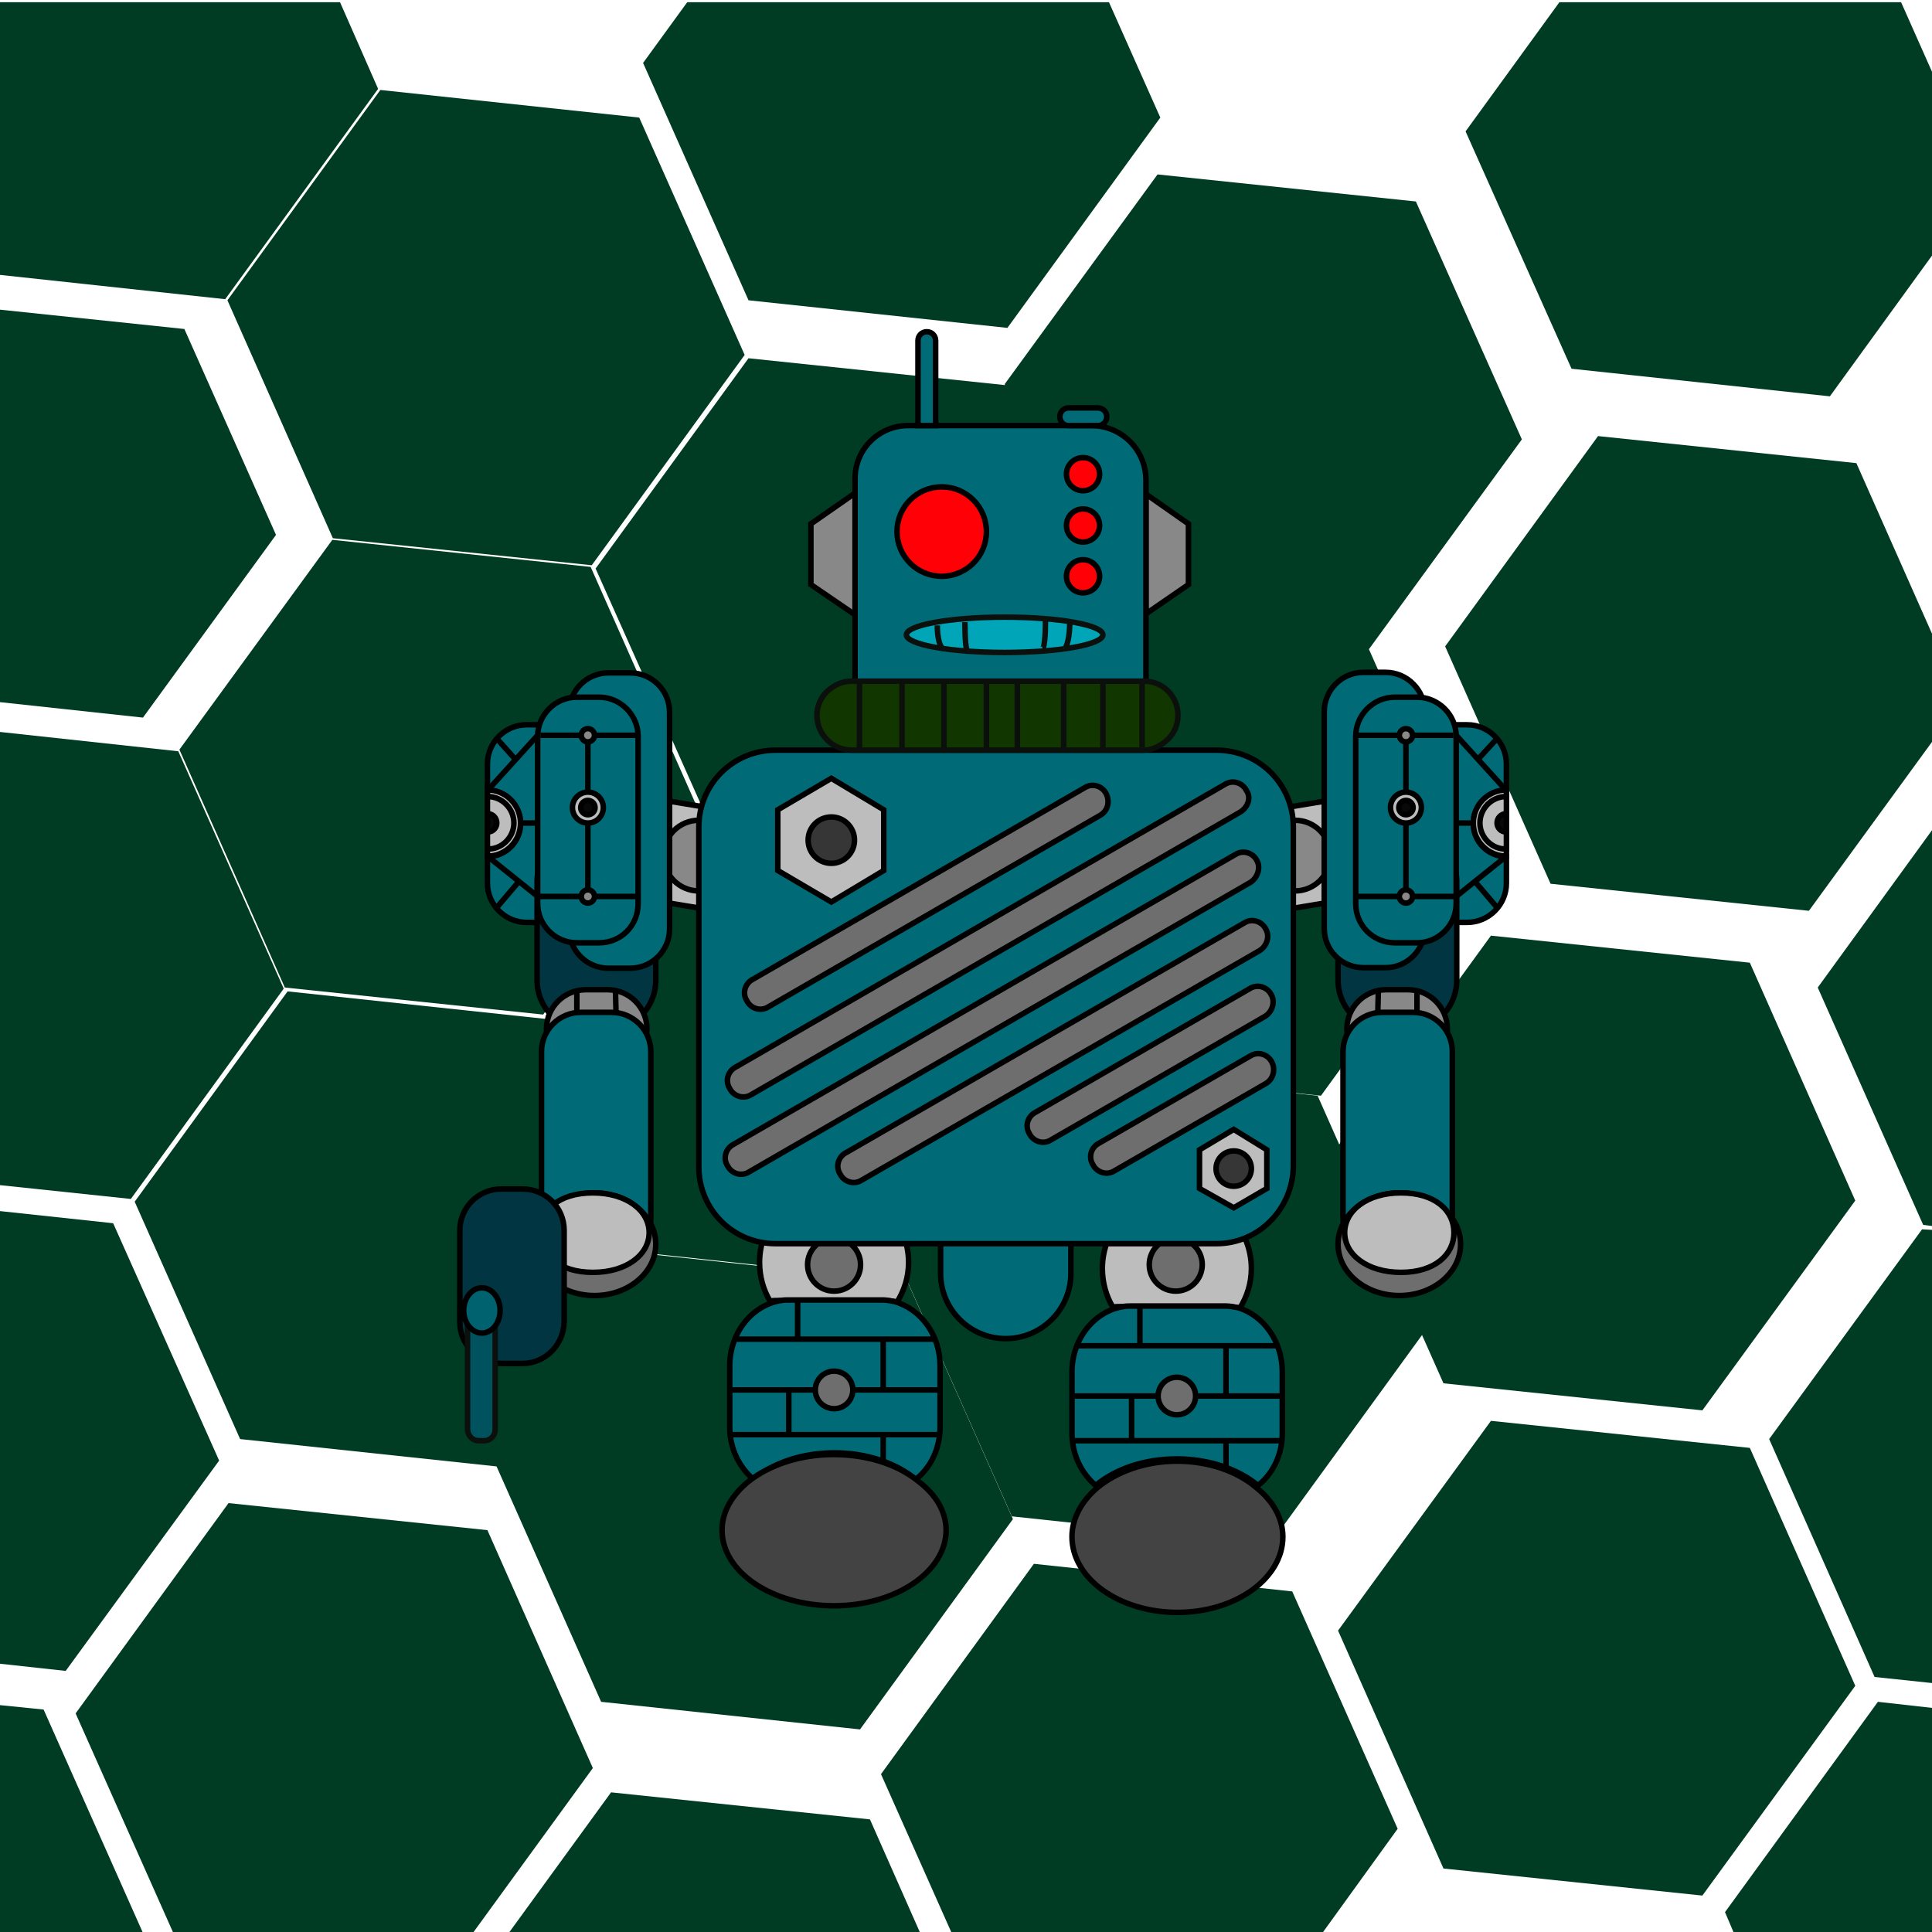 <?xml version="1.0" encoding="utf-8"?>
<!-- Generator: Adobe Illustrator 25.3.1, SVG Export Plug-In . SVG Version: 6.00 Build 0)  -->
<svg version="1.1" id="Layer_1" xmlns="http://www.w3.org/2000/svg" xmlns:xlink="http://www.w3.org/1999/xlink" x="0px" y="0px"
	 viewBox="0 0 350 350" style="enable-background:new 0 0 350 350;" xml:space="preserve">
<style type="text/css">
	.st0{display:none;}
	.st1{display:inline;fill:#002C4E;}
	.st2{fill:#003B23;}
	.st3{fill:#888888;stroke:#000000;stroke-miterlimit:10;}
	.st4{display:inline;fill:#363636;stroke:#000000;stroke-miterlimit:10;}
	.st5{fill:#006B77;stroke:#000000;stroke-miterlimit:10;}
	.st6{display:inline;fill:#BDBDBD;stroke:#000000;stroke-miterlimit:10;}
	.st7{display:inline;}
	.st8{fill:#3D5AA9;stroke:#000000;stroke-miterlimit:10;}
	.st9{fill:#BDBDBD;stroke:#000000;stroke-miterlimit:10;}
	.st10{fill:#434343;stroke:#000000;stroke-miterlimit:10;}
	.st11{fill:#6E6E6E;stroke:#000000;stroke-miterlimit:10;}
	.st12{display:inline;fill:#6E6E6E;stroke:#000000;stroke-miterlimit:10;}
	.st13{fill:#003541;stroke:#000000;stroke-miterlimit:10;}
	.st14{fill:#080808;stroke:#000000;stroke-miterlimit:10;}
	.st15{display:inline;fill:#006B77;stroke:#000000;stroke-miterlimit:10;}
	.st16{display:inline;fill:#003541;stroke:#000000;stroke-miterlimit:10;}
	.st17{display:inline;fill:#D4DE27;stroke:#0B100C;stroke-miterlimit:10;}
	.st18{fill:#363636;stroke:#000000;stroke-miterlimit:10;}
	.st19{display:inline;fill:#D04B00;stroke:#0B100C;stroke-miterlimit:10;}
	.st20{display:inline;fill:#A20900;stroke:#0B100C;stroke-miterlimit:10;}
	.st21{display:inline;fill:#6C0900;stroke:#0B100C;stroke-miterlimit:10;}
	.st22{fill:#00535E;stroke:#0B100C;stroke-miterlimit:10;}
	.st23{fill:#00616F;stroke:#000000;stroke-miterlimit:10;}
	.st24{fill:#113600;stroke:#0B100C;stroke-miterlimit:10;}
	.st25{display:inline;fill:#0092C0;stroke:#000000;stroke-miterlimit:10;}
	.st26{fill:#00A6B8;stroke:#0B100C;stroke-miterlimit:10;}
	.st27{fill:#FF0007;stroke:#000000;stroke-miterlimit:10;}
	.st28{display:inline;fill:#E12B00;stroke:#020200;stroke-miterlimit:10;}
</style>
<g id="background_x5F_1" class="st0">
	<path class="st1" d="M158.4,0v165.7c0,14.5-11.8,26.3-26.3,26.3h-12.8c-14.5,0-26.3-11.8-26.3-26.3V0H158.4z"/>
	<path class="st1" d="M223.7,26.3v186.8c0,14.5-11.8,26.3-26.3,26.3h-12.7c-14.5,0-26.3-11.8-26.3-26.3V26.3
		c0-14.5,11.8-26.3,26.3-26.3h12.7C211.9,0,223.7,11.8,223.7,26.3z"/>
	<path class="st1" d="M158.4,217.6v131.7H93V217.6c0-14.5,11.8-26.3,26.3-26.3h12.8C146.6,191.3,158.4,203.1,158.4,217.6z"/>
	<path class="st1" d="M223.5,265.7V350h-65.3v-84.3c0-14.5,11.8-26.3,26.3-26.3h12.7C211.7,239.4,223.5,251.2,223.5,265.7z"/>
	<path class="st1" d="M289,0v165.7c0,14.5-11.8,26.3-26.3,26.3h-12.8c-14.5,0-26.3-11.8-26.3-26.3V0H289z"/>
	<path class="st1" d="M288.8,218.3V350h-65.3V218.3c0-14.5,11.8-26.3,26.3-26.3h12.7C277.1,192,288.8,203.8,288.8,218.3z"/>
	<path class="st1" d="M350,11.8v215.9c-4.7,7.1-12.8,11.8-21.9,11.8h-12.8c-14.5,0-26.3-11.8-26.3-26.3V26.3
		C289,11.8,300.8,0,315.3,0h12.8C337.2,0,345.3,4.7,350,11.8z"/>
	<path class="st1" d="M350,251.2V350h-61v-84.3c0-14.5,11.8-26.3,26.3-26.3h12.8C337.2,239.4,345.3,244.1,350,251.2z"/>
	<path class="st1" d="M93,26.3v186.8c0,14.5-11.8,26.3-26.3,26.3H54c-14.5,0-26.3-11.8-26.3-26.3V26.3C27.7,11.8,39.5,0,54,0h12.8
		C81.3,0,93,11.8,93,26.3z"/>
	<path class="st1" d="M93,265v84.3H27.7V265c0-14.5,11.8-26.3,26.3-26.3h12.8C81.3,238.7,93,250.5,93,265z"/>
	<path class="st1" d="M27.7,0v167.3c0,14.5-11.8,26.3-26.3,26.3H0V0H27.7z"/>
	<path class="st1" d="M27.7,219.4v130.1H0V193.1h1.4C15.9,193.1,27.7,204.9,27.7,219.4z"/>
</g>
<g id="background_x5F_2">
	<polygon class="st2" points="68.5,16.1 40.8,54.2 0,49.8 0,0.4 61.6,0.4 	"/>
	<polygon class="st2" points="173.9,150.9 127.1,146 107.9,103 135.6,64.9 182.4,69.8 201.6,112.9 	"/>
	<polygon class="st2" points="107.2,102.4 60.3,97.5 41.2,54.4 68.9,16.3 115.8,21.3 134.9,64.3 	"/>
	<polygon class="st2" points="98.4,183.8 51.6,178.9 32.5,135.8 60.2,97.8 107,102.7 126.1,145.8 	"/>
	<polygon class="st2" points="90.4,265.7 43.5,260.7 24.4,217.7 52.1,179.6 99,184.6 118.1,227.6 	"/>
	<polygon class="st2" points="164.7,232.1 117.9,227.1 98.8,184.1 126.5,146 173.3,151 192.4,194 	"/>
	<polygon class="st2" points="239.3,198.5 192.4,193.6 173.3,150.5 201,112.5 247.9,117.4 267,160.4 	"/>
	<polygon class="st2" points="248,117.6 201.1,112.7 182,69.6 209.7,31.6 256.5,36.5 275.7,79.6 	"/>
	<polygon class="st2" points="210.2,21.3 182.5,59.4 135.6,54.4 116.5,11.4 124.5,0.4 200.9,0.4 	"/>
	<polygon class="st2" points="50,96.9 25.9,130 0,127.2 0,56.1 33.4,59.6 	"/>
	<polygon class="st2" points="51.4,179.1 23.7,217.2 0,214.7 0,132.6 32.3,136.1 	"/>
	<polygon class="st2" points="350,114.8 350,134.4 327.7,165 280.9,160.1 261.8,117.1 289.5,79 336.3,83.9 	"/>
	<polygon class="st2" points="350,13 350,46.3 331.5,71.8 284.7,66.8 265.5,23.8 282.5,0.4 344.4,0.4 	"/>
	<polygon class="st2" points="308.4,255.5 261.5,250.6 242.4,207.6 270.1,169.5 317,174.4 336.1,217.5 	"/>
	<polygon class="st2" points="155.8,313.3 108.9,308.3 89.8,265.3 117.5,227.2 164.4,232.2 183.5,275.2 	"/>
	<polygon class="st2" points="230.1,279.7 183.3,274.7 164.2,231.7 191.9,193.6 238.7,198.5 257.8,241.6 	"/>
	<polygon class="st2" points="39.7,264.6 11.9,302.7 0,301.4 0,219.4 20.5,221.6 	"/>
	<polygon class="st2" points="107.4,320.3 85.5,350.4 31.5,350.4 13.7,310.4 41.4,272.3 88.3,277.2 	"/>
	<polygon class="st2" points="253.2,331.3 239.4,350.4 172.5,350.4 159.6,321.4 187.3,283.3 234.1,288.3 	"/>
	<polygon class="st2" points="166.8,350.4 92,350.4 110.7,324.7 157.6,329.6 	"/>
	<polygon class="st2" points="308.4,343.4 261.5,338.5 242.4,295.4 270.1,257.4 317,262.3 336.1,305.4 	"/>
	<polygon class="st2" points="350,150.4 350,222.1 348.4,221.9 329.3,178.9 	"/>
	<polygon class="st2" points="350,222.8 350,304.9 339.6,303.8 320.5,260.7 348.2,222.7 	"/>
	<polygon class="st2" points="26,350.4 0,350.4 0,308.9 7.9,309.7 	"/>
	<polygon class="st2" points="350,309.4 350,350.4 314.2,350.4 312.5,346.4 340.2,308.3 	"/>
</g>
<g id="ears_x5F_2">
	<polygon class="st3" points="154.8,89.4 146.9,94.9 146.9,105.9 154.8,111.3 155,111.2 155,89.5 	"/>
	<polygon class="st3" points="215.3,94.9 207.6,89.5 207.6,111.2 215.3,105.9 	"/>
</g>
<g id="ears_x5F_1" class="st0">
	<path class="st4" d="M149.8,107.6h-2.7c-2.8,0-5.1-2.3-5.1-5.1v-6.4c0-2.8,2.3-5.1,5.1-5.1h2.7c2.8,0,5.1,2.3,5.1,5.1v6.4
		C154.9,105.3,152.5,107.6,149.8,107.6z"/>
	<path class="st4" d="M215.4,107.6h-2.7c-2.8,0-5.1-2.3-5.1-5.1v-6.4c0-2.8,2.3-5.1,5.1-5.1h2.7c2.8,0,5.1,2.3,5.1,5.1v6.4
		C220.6,105.3,218.2,107.6,215.4,107.6z"/>
</g>
<g id="head_x5F_2">
	<path class="st5" d="M207.6,136h-52.7V86.7c0-5.3,4.3-9.6,9.6-9.6h33.2c5.5,0,9.9,4.4,9.9,9.9V136z"/>
	<path class="st5" d="M198.9,77.1h-5.3c-0.9,0-1.6-0.7-1.6-1.6l0,0c0-0.9,0.7-1.6,1.6-1.6h5.3c0.9,0,1.6,0.7,1.6,1.6l0,0
		C200.5,76.4,199.8,77.1,198.9,77.1z"/>
	<path class="st5" d="M169.5,77.1h-3.2l0,0V61.7c0-0.9,0.7-1.6,1.6-1.6l0,0c0.9,0,1.6,0.7,1.6,1.6L169.5,77.1L169.5,77.1z"/>
</g>
<g id="head_x5F_1" class="st0">
	<polygon class="st4" points="178.3,72.1 179.7,53.6 182.3,53.6 183.7,72.1 181,72 179.9,72 	"/>
	<ellipse class="st6" cx="181" cy="51.1" rx="3.1" ry="2.7"/>
	<g class="st7">
		<path class="st5" d="M213.3,103.8c0,7.3-2.4,14.1-6.5,19.5l0,0V136h-51.3v-12.7h0.1c-4-5.4-6.5-12.2-6.5-19.5
			c0-1.3,0.1-2.5,0.2-3.6l0,0c1.9-15.8,15.5-28.1,32-28.1c12.6,0,23.4,7.1,28.7,17.5c1.6,3.3,2.8,6.9,3.2,10.8c0,0.1,0,0.2,0,0.2
			C213.2,101.4,213.5,102.7,213.3,103.8z"/>
	</g>
</g>
<g id="foot_x5F_2">
	<path class="st5" d="M182.2,242.5L182.2,242.5c-6.5,0-11.8-5.3-11.8-11.8v-11.1c0-6.5,5.3-11.8,11.8-11.8l0,0
		c6.5,0,11.8,5.3,11.8,11.8v11.1C194,237.2,188.7,242.5,182.2,242.5z"/>
	<path class="st8" d="M162.5,228.7c0,2.6-0.9,5-2.3,6.9c-0.2,0-0.4,0-0.6,0h-17.5c-1.5-1.9-2.3-4.3-2.3-6.9
		c0-6.3,5.1-11.4,11.4-11.4C157.4,217.3,162.5,222.4,162.5,228.7z"/>
	<path class="st9" d="M164.6,228.7c0,2.7-0.8,5.1-2.1,7.2c-0.8-0.2-1.5-0.3-2.3-0.3c-0.2,0-0.4,0-0.6,0H141c-0.5,0-1,0-1.5,0.1
		c-1.2-2-1.9-4.4-1.9-7c0-7.5,6-13.5,13.5-13.5C158.5,215.2,164.6,221.2,164.6,228.7z"/>
	<path class="st5" d="M170.3,247.4v11.1c0,3.9-1.7,7.4-4.4,9.5c-3.5-2.9-8.8-4.8-14.7-4.8s-11.1,1.8-14.7,4.8
		c-2.6-2.2-4.3-5.6-4.3-9.5v-11.1c0-6,4.1-11,9.3-11.8c0.4-0.1,0.9-0.1,1.3-0.1h16.7c0.2,0,0.4,0,0.5,0c0.7,0,1.4,0.2,2.1,0.3
		C166.9,237.2,170.3,241.9,170.3,247.4z"/>
	<path class="st10" d="M171.4,277.2c0,7.5-9.1,13.7-20.3,13.7c-11.2,0-20.3-6.1-20.3-13.7c0-3.4,1.9-6.5,4.9-8.9
		c3.7-2.9,9.2-4.8,15.3-4.8s11.6,1.8,15.3,4.8C169.5,270.7,171.4,273.8,171.4,277.2z"/>
	<circle class="st11" cx="151.1" cy="251.8" r="3.4"/>
	<line class="st8" x1="132.2" y1="251.8" x2="147.8" y2="251.8"/>
	<line class="st8" x1="154.5" y1="251.8" x2="170" y2="251.8"/>
	<line class="st8" x1="133.1" y1="242.6" x2="169.7" y2="242.6"/>
	<line class="st8" x1="132.1" y1="259.9" x2="169.8" y2="259.9"/>
	<line class="st8" x1="144.5" y1="235.6" x2="144.5" y2="242.6"/>
	<line class="st8" x1="160" y1="242.6" x2="160" y2="251.8"/>
	<line class="st8" x1="142.9" y1="251.8" x2="142.9" y2="259.9"/>
	<line class="st8" x1="160" y1="259.9" x2="160" y2="264.7"/>
	<path class="st8" d="M224.5,229.8c0,2.6-0.9,5-2.3,6.9c-0.2,0-0.4,0-0.6,0h-17.5c-1.5-1.9-2.3-4.3-2.3-6.9
		c0-6.3,5.1-11.4,11.4-11.4C219.4,218.4,224.5,223.5,224.5,229.8z"/>
	<path class="st9" d="M226.7,229.8c0,2.7-0.8,5.1-2.1,7.2c-0.8-0.2-1.5-0.3-2.3-0.3c-0.2,0-0.4,0-0.6,0h-18.6c-0.5,0-1,0-1.5,0.1
		c-1.2-2-1.9-4.4-1.9-7c0-7.5,6-13.5,13.5-13.5C220.6,216.3,226.7,222.3,226.7,229.8z"/>
	<path class="st5" d="M232.3,248.5v11.1c0,3.9-1.7,7.4-4.4,9.5c-3.5-2.9-8.8-4.8-14.7-4.8s-11.1,1.8-14.7,4.8
		c-2.6-2.2-4.3-5.6-4.3-9.5v-11.1c0-6,4.1-11,9.3-11.8c0.4-0.1,0.9-0.1,1.3-0.1h16.9c0.2,0,0.4,0,0.5,0c0.7,0,1.4,0.2,2.1,0.3
		C228.9,238.3,232.3,243,232.3,248.5z"/>
	<path class="st10" d="M232.4,278.4c0,7.5-8.5,13.7-19.1,13.7c-10.5,0-19.1-6.1-19.1-13.7c0-3.4,1.8-6.5,4.6-8.9
		c3.5-2.9,8.7-4.8,14.4-4.8c5.7,0,10.9,1.8,14.4,4.8C230.6,271.9,232.4,275,232.4,278.4z"/>
	<circle class="st11" cx="213.2" cy="252.9" r="3.4"/>
	<line class="st8" x1="194.3" y1="252.9" x2="209.8" y2="252.9"/>
	<line class="st8" x1="216.6" y1="252.9" x2="232.1" y2="252.9"/>
	<line class="st8" x1="195.2" y1="243.8" x2="231.7" y2="243.8"/>
	<line class="st8" x1="194.2" y1="261" x2="231.9" y2="261"/>
	<line class="st8" x1="206.5" y1="236.7" x2="206.5" y2="243.8"/>
	<line class="st8" x1="222.1" y1="243.8" x2="222.1" y2="252.9"/>
	<line class="st8" x1="205" y1="252.9" x2="205" y2="261"/>
	<line class="st8" x1="222.1" y1="261" x2="222.1" y2="265.9"/>
	<circle class="st11" cx="213" cy="229.1" r="4.8"/>
	<circle class="st11" cx="151.1" cy="229.1" r="4.8"/>
</g>
<g id="foot_x5F_1" class="st0">
	<ellipse class="st12" cx="180.8" cy="257.2" rx="23.6" ry="18.6"/>
	<g class="st7">
		<ellipse class="st13" cx="181.2" cy="223.6" rx="44.6" ry="16.3"/>
		<ellipse class="st13" cx="180.8" cy="229.7" rx="38.2" ry="13.9"/>
		<ellipse class="st13" cx="180.4" cy="235.8" rx="33.4" ry="12.2"/>
		<ellipse class="st13" cx="180.8" cy="241.8" rx="29.9" ry="9.2"/>
		<ellipse class="st13" cx="180.8" cy="248" rx="25.2" ry="9.2"/>
	</g>
</g>
<g id="hand_x5F_2">
	<path class="st5" d="M261.8,131.3h4c3.9,0,7.1,3.2,7.1,7.1v4.8c-3.3,0-6,2.7-6,6s2.7,6,6,6v4.8c0,3.9-3.2,7.1-7.1,7.1h-4
		c-3.9,0-7.1-3.2-7.1-7.1v-21.5C254.7,134.4,257.9,131.3,261.8,131.3z"/>
	<path class="st9" d="M266.9,149.1c0-3.3,2.7-6,6-6v12C269.6,155.1,266.9,152.4,266.9,149.1z"/>
	<path class="st13" d="M251.5,186.7h3.3c5,0,9.1-4.1,9.1-9.1v-17.9c0-5-4.1-9.1-9.1-9.1h-3.3c-5,0-9.1,4.1-9.1,9.1v17.9
		C242.4,182.6,246.5,186.7,251.5,186.7z"/>
	<path class="st9" d="M222.8,155.1l0.6,4c0.6,3.9,4.3,6.5,8.1,5.9l11.5-1.9c3.9-0.6,6.5-4.3,5.9-8.1l-0.6-4
		c-0.6-3.9-4.3-6.5-8.1-5.9l-11.5,1.9C224.8,147.6,222.2,151.2,222.8,155.1z"/>
	<circle class="st3" cx="234.6" cy="155" r="6.4"/>
	<path class="st5" d="M247,175.3h4c3.9,0,7.1-3.2,7.1-7.1v-39.3c0-3.9-3.2-7.1-7.1-7.1h-4c-3.9,0-7.1,3.2-7.1,7.1v39.3
		C239.9,172.2,243.1,175.3,247,175.3z"/>
	<path class="st5" d="M252.7,170.8h4c3.9,0,7.1-3.2,7.1-7.1v-30.3c0-3.9-3.2-7.1-7.1-7.1h-4c-3.9,0-7.1,3.2-7.1,7.1v30.3
		C245.6,167.6,248.7,170.8,252.7,170.8z"/>
	<path class="st3" d="M251.1,193.5h4c3.9,0,7.1-3.2,7.1-7.1l0,0c0-3.9-3.2-7.1-7.1-7.1h-4c-3.9,0-7.1,3.2-7.1,7.1l0,0
		C244.1,190.3,247.2,193.5,251.1,193.5z"/>
	<path class="st5" d="M250.4,227.9h5.6c3.9,0,7.1-3.2,7.1-7.1v-30.3c0-3.9-3.2-7.1-7.1-7.1h-5.6c-3.9,0-7.1,3.2-7.1,7.1v30.3
		C243.3,224.7,246.5,227.9,250.4,227.9z"/>
	<ellipse class="st11" cx="253.5" cy="225.4" rx="11.1" ry="9.3"/>
	<line class="st8" x1="256.7" y1="179.5" x2="256.7" y2="183.5"/>
	<line class="st8" x1="249.7" y1="179.5" x2="249.6" y2="183.5"/>
	<path class="st9" d="M243.6,223.3c0,4,4.1,7.2,10.2,7.2s9.6-3.2,9.6-7.2s-3.4-7.2-9.6-7.2C247.7,216.1,243.6,219.3,243.6,223.3z"/>
	<circle class="st3" cx="254.7" cy="133.2" r="1.2"/>
	<circle class="st3" cx="254.7" cy="162.4" r="1.2"/>
	<line class="st8" x1="263.3" y1="133.2" x2="255.9" y2="133.2"/>
	<line class="st8" x1="253.2" y1="133.2" x2="245.6" y2="133.2"/>
	<line class="st8" x1="263.8" y1="162.4" x2="255.9" y2="162.4"/>
	<line class="st8" x1="253.5" y1="162.4" x2="245.6" y2="162.4"/>
	<line class="st8" x1="233" y1="146.3" x2="233.4" y2="148.7"/>
	<line class="st8" x1="254.7" y1="134.4" x2="254.7" y2="144.9"/>
	<line class="st8" x1="254.7" y1="147.3" x2="254.7" y2="161.4"/>
	<path class="st9" d="M268.1,149.1c0-2.6,2.1-4.8,4.8-4.8v9.5C270.3,153.9,268.1,151.7,268.1,149.1z"/>
	<path class="st14" d="M271.2,149.1c0-0.9,0.7-1.7,1.7-1.7v3.3C272,150.8,271.2,150,271.2,149.1z"/>
	<line class="st8" x1="272.6" y1="142.9" x2="263.8" y2="133.2"/>
	<line class="st8" x1="272.9" y1="155.1" x2="263.8" y2="162.4"/>
	<line class="st8" x1="271.2" y1="133.8" x2="267.8" y2="137.5"/>
	<line class="st8" x1="271.2" y1="164.4" x2="267.2" y2="159.7"/>
	<line class="st8" x1="266.9" y1="149.1" x2="263.8" y2="149.1"/>
	<circle class="st9" cx="254.7" cy="146.3" r="2.8"/>
	<circle class="st14" cx="254.7" cy="146.3" r="1.3"/>
	<path class="st5" d="M99.4,131.3h-4c-3.9,0-7.1,3.2-7.1,7.1v4.8c3.3,0,6,2.7,6,6s-2.7,6-6,6v4.8c0,3.9,3.2,7.1,7.1,7.1h4
		c3.9,0,7.1-3.2,7.1-7.1v-21.5C106.5,134.5,103.3,131.3,99.4,131.3z"/>
	<path class="st9" d="M94.3,149.1c0-3.3-2.7-6-6-6v12C91.6,155.1,94.3,152.4,94.3,149.1z"/>
	<path class="st13" d="M109.7,186.7h-3.3c-5,0-9.1-4.1-9.1-9.1v-17.9c0-5,4.1-9.1,9.1-9.1h3.3c5,0,9.1,4.1,9.1,9.1v17.9
		C118.8,182.6,114.7,186.7,109.7,186.7z"/>
	<path class="st9" d="M138.4,155.1l-0.6,4c-0.6,3.9-4.3,6.5-8.1,5.9l-11.5-1.9c-3.9-0.6-6.5-4.3-5.9-8.1l0.6-4
		c0.6-3.9,4.3-6.5,8.1-5.9l11.5,1.9C136.4,147.6,139,151.2,138.4,155.1z"/>
	<circle class="st3" cx="126.6" cy="155" r="6.4"/>
	<path class="st5" d="M114.2,175.4h-4c-3.9,0-7.1-3.2-7.1-7.1V129c0-3.9,3.2-7.1,7.1-7.1h4c3.9,0,7.1,3.2,7.1,7.1v39.3
		C121.3,172.2,118.1,175.4,114.2,175.4z"/>
	<path class="st5" d="M108.5,170.8h-4c-3.9,0-7.1-3.2-7.1-7.1v-30.3c0-3.9,3.2-7.1,7.1-7.1h4c3.9,0,7.1,3.2,7.1,7.1v30.3
		C115.6,167.7,112.5,170.8,108.5,170.8z"/>
	<path class="st3" d="M110.1,193.5h-4c-3.9,0-7.1-3.2-7.1-7.1l0,0c0-3.9,3.2-7.1,7.1-7.1h4c3.9,0,7.1,3.2,7.1,7.1l0,0
		C117.1,190.3,114,193.5,110.1,193.5z"/>
	<path class="st5" d="M110.8,227.9h-5.6c-3.9,0-7.1-3.2-7.1-7.1v-30.3c0-3.9,3.2-7.1,7.1-7.1h5.6c3.9,0,7.1,3.2,7.1,7.1v30.3
		C117.9,224.7,114.7,227.9,110.8,227.9z"/>
	<ellipse class="st11" cx="107.7" cy="225.4" rx="11.1" ry="9.3"/>
	<line class="st8" x1="104.5" y1="179.5" x2="104.5" y2="183.5"/>
	<line class="st8" x1="111.5" y1="179.5" x2="111.6" y2="183.5"/>
	<path class="st9" d="M117.6,223.3c0,4-4.1,7.2-10.2,7.2s-9.6-3.2-9.6-7.2s3.4-7.2,9.6-7.2C113.5,216.1,117.6,219.3,117.6,223.3z"/>
	<circle class="st3" cx="106.5" cy="133.2" r="1.2"/>
	<circle class="st3" cx="106.5" cy="162.4" r="1.2"/>
	<line class="st8" x1="97.9" y1="133.2" x2="105.3" y2="133.2"/>
	<line class="st8" x1="108" y1="133.2" x2="115.6" y2="133.2"/>
	<line class="st8" x1="97.4" y1="162.4" x2="105.3" y2="162.4"/>
	<line class="st8" x1="107.7" y1="162.4" x2="115.6" y2="162.4"/>
	<line class="st8" x1="128.2" y1="146.3" x2="127.8" y2="148.7"/>
	<line class="st8" x1="106.5" y1="134.4" x2="106.5" y2="144.9"/>
	<line class="st8" x1="106.5" y1="147.3" x2="106.5" y2="161.5"/>
	<path class="st9" d="M93.1,149.1c0-2.6-2.1-4.8-4.8-4.8v9.5C90.9,153.9,93.1,151.7,93.1,149.1z"/>
	<path class="st14" d="M90,149.1c0-0.9-0.7-1.7-1.7-1.7v3.3C89.2,150.8,90,150,90,149.1z"/>
	<line class="st8" x1="88.6" y1="142.9" x2="97.4" y2="133.2"/>
	<line class="st8" x1="88.3" y1="155.1" x2="97.4" y2="162.4"/>
	<line class="st8" x1="90" y1="133.8" x2="93.4" y2="137.6"/>
	<line class="st8" x1="90" y1="164.4" x2="94" y2="159.7"/>
	<line class="st8" x1="94.3" y1="149.1" x2="97.4" y2="149.1"/>
	<circle class="st9" cx="106.5" cy="146.3" r="2.8"/>
	<circle class="st14" cx="106.5" cy="146.3" r="1.3"/>
</g>
<g id="hand_x5F_1" class="st0">
	<path class="st15" d="M108.2,264.3L108.2,264.3c6.5,0,11.7-5.3,11.7-11.7v-36.3c0-6.5-5.3-11.7-11.7-11.7l0,0
		c-6.5,0-11.7,5.3-11.7,11.7v36.3C96.5,259.1,101.7,264.3,108.2,264.3z"/>
	<ellipse class="st6" cx="122.1" cy="159.9" rx="11.8" ry="10"/>
	<ellipse class="st6" cx="238.7" cy="159.9" rx="11.8" ry="10"/>
	<ellipse class="st4" cx="238.7" cy="159.7" rx="7.6" ry="6.4"/>
	<path class="st16" d="M264.3,181.5v-37.6c0-6.5-5.3-11.7-11.7-11.7l0,0c-6.5,0-11.7,5.3-11.7,11.7v37.6c0,6.5,5.3,11.7,11.7,11.7
		l0,0C259,193.2,264.3,187.9,264.3,181.5z"/>
	<path class="st15" d="M264.3,252.4v-36.3c0-6.5-5.3-11.7-11.7-11.7l0,0c-6.5,0-11.7,5.3-11.7,11.7v36.3c0,6.5,5.3,11.7,11.7,11.7
		l0,0C259,264.3,264.3,259,264.3,252.4z"/>
	
		<ellipse transform="matrix(0.811 -0.585 0.585 0.811 -68.248 185.046)" class="st6" cx="252.5" cy="198.2" rx="11.7" ry="11.7"/>
	<path class="st15" d="M252.5,251.3c6.5,0,11.7-2.2,11.7-5.1"/>
	<path class="st15" d="M252.5,251.3c-6.5,0-11.7-2.2-11.7-5.1"/>
	<path class="st16" d="M252.5,139.7c6.5,0,11.7,2.7,11.7,6.2"/>
	<path class="st16" d="M252.5,139.7c-6.5,0-11.7,2.7-11.7,6.2"/>
	<ellipse class="st12" cx="252.5" cy="198.2" rx="8.9" ry="8.9"/>
	<circle class="st4" cx="252.5" cy="198.1" r="3.3"/>
	<circle class="st6" cx="252.5" cy="152" r="3.3"/>
	<circle class="st6" cx="252.5" cy="173.4" r="3.3"/>
	<line class="st17" x1="255.9" y1="152" x2="264.3" y2="152"/>
	<line class="st17" x1="240.7" y1="152" x2="249.1" y2="152"/>
	<line class="st17" x1="255.9" y1="173.4" x2="264.3" y2="173.4"/>
	<line class="st17" x1="240.7" y1="173.4" x2="249.1" y2="173.4"/>
	<line class="st17" x1="252.5" y1="169.9" x2="252.5" y2="155.4"/>
	<line class="st17" x1="258.3" y1="262.7" x2="258.3" y2="251.3"/>
	<line class="st17" x1="246.6" y1="262.7" x2="246.6" y2="250.7"/>
	<line class="st17" x1="252.5" y1="264.3" x2="252.5" y2="251.3"/>
	<line class="st17" x1="240.7" y1="216.2" x2="264.3" y2="216.2"/>
	<ellipse class="st4" cx="122.1" cy="159.7" rx="7.6" ry="6.4"/>
	<path class="st16" d="M108.2,193.3L108.2,193.3c6.5,0,11.7-5.3,11.7-11.7V144c0-6.5-5.3-11.7-11.7-11.7l0,0
		c-6.5,0-11.7,5.3-11.7,11.7v37.6C96.5,188,101.7,193.3,108.2,193.3z"/>
	<circle class="st6" cx="108.2" cy="198.1" r="11.7"/>
	<path class="st15" d="M96.5,246.4c0,2.8,5.3,5.1,11.7,5.1"/>
	<path class="st15" d="M119.9,246.4c0,2.8-5.3,5.1-11.7,5.1"/>
	<path class="st16" d="M96.5,146c0-3.4,5.3-6.2,11.7-6.2"/>
	<path class="st16" d="M119.9,146c0-3.4-5.3-6.2-11.7-6.2"/>
	<circle class="st12" cx="108.2" cy="198.1" r="8.9"/>
	<circle class="st4" cx="108.2" cy="198.1" r="3.3"/>
	<circle class="st6" cx="108.2" cy="152" r="3.3"/>
	<circle class="st6" cx="108.2" cy="173.4" r="3.3"/>
	<line class="st17" x1="96.5" y1="152" x2="104.9" y2="152"/>
	<line class="st17" x1="111.6" y1="152" x2="119.9" y2="152"/>
	<line class="st17" x1="96.5" y1="173.4" x2="104.9" y2="173.4"/>
	<line class="st17" x1="111.6" y1="173.4" x2="119.9" y2="173.4"/>
	<line class="st17" x1="108.2" y1="155.5" x2="108.2" y2="170"/>
	<line class="st17" x1="102.3" y1="251.3" x2="102.3" y2="262.7"/>
	<line class="st17" x1="114.2" y1="250.7" x2="114.2" y2="262.7"/>
	<line class="st17" x1="108.2" y1="251.3" x2="108.2" y2="264.3"/>
	<line class="st17" x1="96.5" y1="216.3" x2="119.9" y2="216.3"/>
</g>
<g id="body_x5F_2">
	<path class="st5" d="M220.4,225.3h-79.9c-7.7,0-13.9-6.2-13.9-13.9v-61.6c0-7.7,6.2-13.9,13.9-13.9h79.9c7.7,0,13.9,6.2,13.9,13.9
		v61.5C234.2,219,228,225.3,220.4,225.3z"/>
	<polygon class="st9" points="140.9,146.7 150.6,141 160.1,146.7 160.1,157.7 150.6,163.4 140.9,157.7 	"/>
	<circle class="st18" cx="150.6" cy="152.2" r="4.2"/>
	<path class="st11" d="M199.3,147.7l-60.1,34.7c-1.4,0.9-3.2,0.3-3.9-1.1l0,0c-0.9-1.4-0.3-3.2,1.1-3.9l60.1-34.7
		c1.4-0.9,3.2-0.3,3.9,1.1l0,0C201.1,145.2,200.7,146.9,199.3,147.7z"/>
	<path class="st11" d="M224.7,147.1l-88.6,51.2c-1.4,0.9-3.2,0.3-3.9-1.1l0,0c-0.9-1.4-0.3-3.2,1.1-3.9l88.6-51.2
		c1.4-0.9,3.2-0.3,3.9,1.1l0,0C226.7,144.5,226.1,146.2,224.7,147.1z"/>
	<path class="st11" d="M226.6,159.8l-90.9,52.5c-1.4,0.9-3.2,0.3-3.9-1.1l0,0c-0.9-1.4-0.3-3.2,1.1-3.9l90.9-52.5
		c1.4-0.9,3.2-0.3,3.9,1.1l0,0C228.4,157.1,227.9,158.9,226.6,159.8z"/>
	<path class="st11" d="M228.2,172.2l-72.1,41.6c-1.4,0.9-3.2,0.3-3.9-1.1l0,0c-0.9-1.4-0.3-3.2,1.1-3.9l72.1-41.6
		c1.4-0.9,3.2-0.3,3.9,1.1l0,0C230.1,169.6,229.5,171.4,228.2,172.2z"/>
	<path class="st11" d="M229.2,184.1l-38.8,22.4c-1.4,0.9-3.2,0.3-3.9-1.1l0,0c-0.9-1.4-0.3-3.2,1.1-3.9l38.8-22.4
		c1.4-0.9,3.2-0.3,3.9,1.1l0,0C231,181.4,230.6,183.2,229.2,184.1z"/>
	<path class="st11" d="M229.3,196.3l-27.4,15.8c-1.4,0.9-3.2,0.3-3.9-1.1l0,0c-0.9-1.4-0.3-3.2,1.1-3.9l27.4-15.8
		c1.4-0.9,3.2-0.3,3.9,1.1l0,0C231.1,193.7,230.7,195.5,229.3,196.3z"/>
	<polygon class="st9" points="217.3,208.3 223.5,204.6 229.5,208.3 229.5,215.3 223.5,218.8 217.3,215.3 	"/>
	<circle class="st18" cx="223.5" cy="211.7" r="3.2"/>
</g>
<g id="body_x5F_1" class="st0">
	<path class="st15" d="M209,229.7h-56.6c-15.7,0-28.4-12.7-28.4-28.4V164c0-15.7,12.7-28.4,28.4-28.4H209
		c15.7,0,28.4,12.7,28.4,28.4v37.4C237.4,217,224.7,229.7,209,229.7z"/>
	<path class="st15" d="M127.7,215.4c0-10.4,23.7-18.9,52.9-18.9"/>
	<path class="st15" d="M235.6,211.2c0-8.1-24.5-14.7-54.9-14.7"/>
	<path class="st19" d="M214.3,159.7h-66c-2.6,0-4.6-2.1-4.6-4.6v-3.2c0-2.6,2.1-4.6,4.6-4.6h66c2.6,0,4.6,2.1,4.6,4.6v3.2
		C219,157.6,216.9,159.7,214.3,159.7z"/>
	<path class="st20" d="M211.8,176.1h-61.2c-2.6,0-4.6-2.1-4.6-4.6v-3.2c0-2.6,2.1-4.6,4.6-4.6h61.2c2.6,0,4.6,2.1,4.6,4.6v3.2
		C216.5,174.1,214.4,176.1,211.8,176.1z"/>
	<path class="st21" d="M208.9,192.6H155c-2.6,0-4.6-2.1-4.6-4.6v-3.2c0-2.6,2.1-4.6,4.6-4.6h54c2.6,0,4.6,2.1,4.6,4.6v3.2
		C213.5,190.5,211.5,192.6,208.9,192.6z"/>
</g>
<g id="accessory_x5F_1">
	<path class="st13" d="M94.7,247h-3.9c-4.1,0-7.5-3.3-7.5-7.5v-16.6c0-4.1,3.3-7.5,7.5-7.5h3.9c4.1,0,7.5,3.3,7.5,7.5v16.6
		C102.1,243.7,98.7,247,94.7,247z"/>
	<path class="st22" d="M86.7,261h1c1.1,0,2-0.9,2-2v-20.7c0-1.1-0.9-2-2-2h-1c-1.1,0-2,0.9-2,2V259C84.8,260.2,85.7,261,86.7,261z"
		/>
	<ellipse class="st23" cx="87.3" cy="237.4" rx="3.3" ry="4.1"/>
</g>
<g id="accessory_x5F_2">
	<path class="st24" d="M213.4,129.6c0,1.7-0.7,3.3-1.9,4.4s-2.7,1.9-4.4,1.9h-52.8c-3.4,0-6.3-2.8-6.3-6.3c0-1.7,0.7-3.3,1.9-4.4
		s2.7-1.8,4.4-1.8h52.8C210.6,123.3,213.4,126.1,213.4,129.6z"/>
	<line class="st24" x1="155.7" y1="123.3" x2="155.7" y2="136"/>
	<line class="st24" x1="163.4" y1="123.3" x2="163.4" y2="136"/>
	<line class="st24" x1="171" y1="123.3" x2="171" y2="136"/>
	<line class="st24" x1="178.7" y1="123.3" x2="178.7" y2="136"/>
	<line class="st24" x1="184.3" y1="123.4" x2="184.3" y2="135.9"/>
	<line class="st24" x1="192.7" y1="123.3" x2="192.7" y2="136"/>
	<line class="st24" x1="199.8" y1="123.3" x2="199.8" y2="136"/>
	<line class="st24" x1="206.9" y1="123.8" x2="206.9" y2="135.4"/>
</g>
<g id="mouth_x5F_2" class="st0">
	<path class="st25" d="M196.2,119h-28.1c-2,0-3.6-1.6-3.6-3.6l0,0c0-2,1.6-3.6,3.6-3.6h28.1c2,0,3.6,1.6,3.6,3.6l0,0
		C199.8,117.4,198.2,119,196.2,119z"/>
	<line class="st25" x1="164.5" y1="115.4" x2="199.5" y2="115.4"/>
</g>
<g id="mouth_x5F_1">
	<ellipse class="st26" cx="182" cy="115" rx="17.8" ry="3.2"/>
	<path class="st26" d="M174.8,112.7c0,3,0.2,5.3,0.5,5.3"/>
	<path class="st26" d="M189.4,112.3c0,2.8-0.2,5.3-0.6,5.3"/>
	<path class="st26" d="M169.8,113.3c0,2.3,0.5,4.2,1.2,4.2"/>
	<path class="st26" d="M193.8,112.6c0,2.7-0.5,4.9-1.1,4.9"/>
</g>
<g id="eyes_x5F_2">
	<circle class="st27" cx="170.6" cy="96.3" r="8.1"/>
	<circle class="st27" cx="196.2" cy="85.9" r="3"/>
	<circle class="st27" cx="196.2" cy="95.2" r="3"/>
	<circle class="st27" cx="196.2" cy="104.4" r="3"/>
</g>
<g id="eyes_x5F_1" class="st0">
	<path class="st28" d="M189.6,95.5c0,2.4-2.5,4.4-6.2,5.1h-3.8c-3.4-0.7-6-2.6-6-5.1c0-2.9,3.6-5.2,8-5.2h0.1c2.3,0,4.1,0.6,5.6,1.5
		C188.7,92.8,189.6,94,189.6,95.5z"/>
</g>
</svg>
